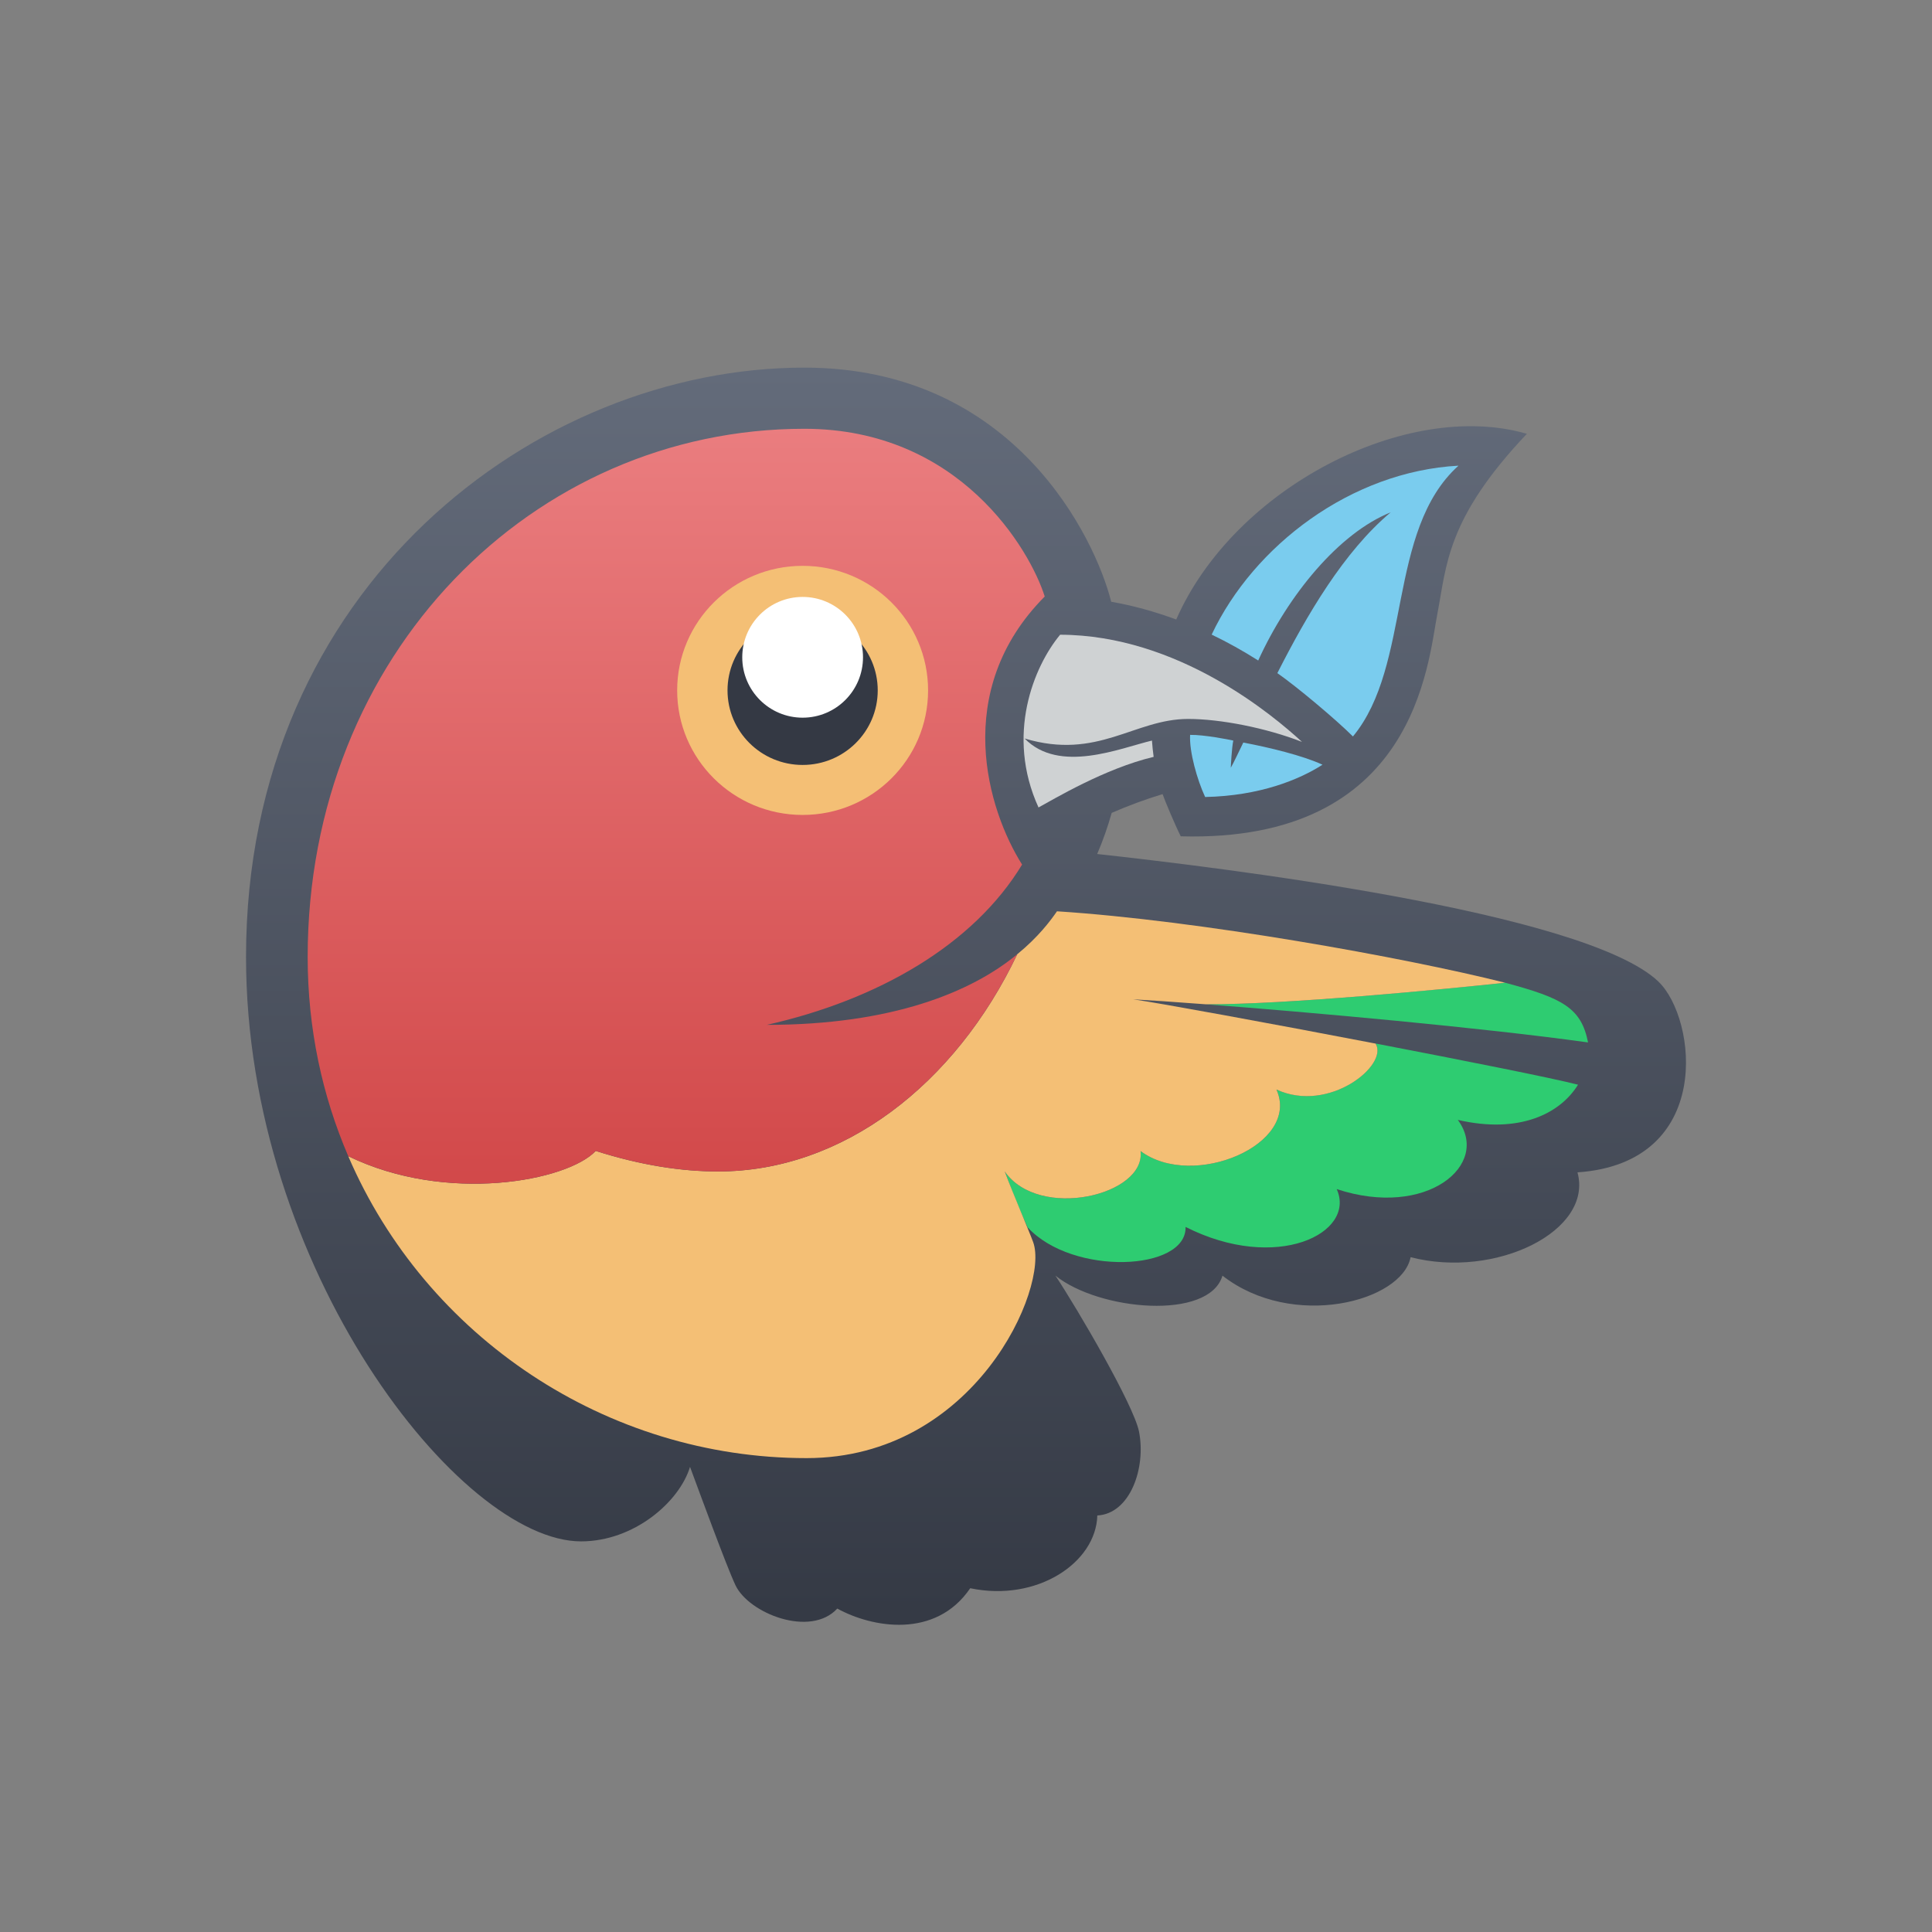 <svg xmlns="http://www.w3.org/2000/svg" width="32" height="32" viewBox="0 0 32 32">
  <rect x="0" y="0" width="32" height="32" fill="#808080" stroke="none"/>
  <defs>
    <linearGradient id="bower-a" x1="50%" x2="50%" y1="0%" y2="100%">
      <stop offset="0%" stop-color="#636B7A"/>
      <stop offset="100%" stop-color="#343944"/>
    </linearGradient>
    <linearGradient id="bower-b" x1="50%" x2="50%" y1="0%" y2="100%">
      <stop offset="0%" stop-color="#EA7D7F"/>
      <stop offset="100%" stop-color="#D14748"/>
    </linearGradient>
  </defs>
  <g fill="none" transform="translate(4 6)">
    <path fill="url(#bower-a)" d="M23.47,10.259 C22.244,9.089 16.109,8.358 14.173,8.145 C14.267,7.925 14.347,7.698 14.413,7.464 C14.677,7.349 14.962,7.242 15.256,7.153 C15.292,7.258 15.461,7.661 15.557,7.852 C19.45,7.959 19.649,4.98 19.808,4.163 C19.962,3.365 19.955,2.594 21.29,1.185 C19.301,0.609 16.44,2.077 15.482,4.261 C15.122,4.128 14.761,4.029 14.405,3.967 C14.149,2.943 12.817,0.089 9.322,0.089 C4.897,0.089 0.075,3.714 0.075,9.85 C0.075,15.009 3.621,19.53 5.624,19.53 C6.499,19.53 7.252,18.879 7.429,18.296 C7.577,18.695 8.032,19.939 8.181,20.255 C8.401,20.723 9.422,21.128 9.868,20.643 C10.443,20.96 11.496,21.15 12.07,20.306 C13.176,20.538 14.154,19.883 14.175,19.101 C14.718,19.073 14.984,18.316 14.866,17.713 C14.778,17.27 13.845,15.678 13.481,15.128 C14.202,15.71 16.027,15.875 16.248,15.129 C17.41,16.034 19.22,15.559 19.364,14.823 C20.775,15.187 22.394,14.387 22.128,13.418 C24.396,13.262 24.106,10.867 23.469,10.259 L23.47,10.259 Z"/>
    <path fill="#7ACCEE" d="M1.457,3.473 C1.945,2.511 2.559,1.46 3.334,0.81 C2.481,1.152 1.638,2.172 1.14,3.264 C0.887,3.103 0.629,2.96 0.369,2.835 C1.064,1.363 2.678,0.133 4.457,0.037 C3.265,1.11 3.688,3.341 2.709,4.522 C2.428,4.242 1.785,3.702 1.457,3.473 L1.457,3.473 Z M0.686,5.04 C0.687,5.003 0.701,4.719 0.727,4.59 C0.659,4.574 0.234,4.491 0.012,4.496 C-0.004,4.773 0.129,5.242 0.261,5.525 C1.166,5.506 1.82,5.237 2.205,4.99 C1.877,4.838 1.318,4.703 0.893,4.623 C0.845,4.72 0.729,4.968 0.686,5.04 L0.686,5.04 Z" transform="translate(15.7 1.676)"/>
    <g transform="translate(1.065 1.094)">
      <path fill="#2ECC71" d="M11.957,13.236 C11.957,13.237 11.958,13.239 11.958,13.24 C11.843,12.995 11.722,12.697 11.576,12.308 C12.143,13.127 13.919,12.704 13.825,11.97 C14.695,12.62 16.484,11.862 16.077,10.951 C16.948,11.354 17.941,10.544 17.719,10.19 C19.203,10.475 20.626,10.758 21.072,10.872 C20.776,11.352 20.1,11.691 19.081,11.455 C19.632,12.2 18.563,13.093 17.075,12.601 C17.403,13.332 16.078,13.99 14.572,13.228 C14.591,13.959 12.703,14.044 11.957,13.236 L11.957,13.236 Z M14.902,9.54 C16.625,9.671 19.474,9.926 21.238,10.172 C21.126,9.602 20.822,9.439 19.864,9.183 C18.835,9.292 16.222,9.547 14.902,9.54 L14.902,9.54 Z"/>
      <path fill="#F4BF75" d="M13.826,11.971 C14.695,12.62 16.484,11.862 16.077,10.952 C16.948,11.355 17.942,10.544 17.719,10.191 C15.964,9.854 14.122,9.517 13.704,9.458 C13.958,9.472 14.378,9.5 14.902,9.54 C16.222,9.547 18.835,9.293 19.865,9.183 C18.197,8.764 14.793,8.151 12.442,8 C12.333,8.158 12.133,8.426 11.784,8.711 C10.755,10.873 8.891,12.309 6.829,12.309 C6.228,12.309 5.556,12.209 4.802,11.969 C4.332,12.469 2.328,12.848 0.703,12.056 C1.992,15.055 4.983,17.057 8.294,17.057 C11.082,17.057 12.318,14.229 12.048,13.481 C11.982,13.299 11.722,12.697 11.576,12.308 C12.143,13.127 13.919,12.704 13.826,11.97 L13.826,11.971 Z"/>
      <path fill="#CFD2D3" d="M12.136,6.28 C12.382,6.147 13.233,5.634 14.043,5.442 C14.031,5.353 14.021,5.263 14.015,5.172 C13.483,5.299 12.481,5.726 11.906,5.138 C13.118,5.501 13.723,4.814 14.614,4.814 C15.145,4.814 15.903,4.961 16.5,5.194 C16.02,4.753 14.445,3.423 12.494,3.419 C12.059,3.943 11.588,5.079 12.136,6.28 L12.136,6.28 Z"/>
      <path fill="url(#bower-b)" d="M4.802,11.969 C5.556,12.208 6.228,12.309 6.829,12.309 C8.891,12.309 10.755,10.872 11.784,8.711 C11.023,9.341 9.701,9.881 7.636,9.881 C9.475,9.467 11.058,8.557 11.864,7.226 C11.298,6.331 10.684,4.351 12.239,2.786 C11.999,2.023 10.835,0.008 8.257,0.008 C3.759,0.008 0.031,3.746 0.031,8.756 C0.031,9.942 0.272,11.054 0.703,12.055 C2.328,12.848 4.332,12.469 4.802,11.969 L4.802,11.969 Z"/>
      <path fill="#F4BF75" d="M6.151,4.341 C6.151,5.481 7.082,6.404 8.229,6.404 C9.377,6.404 10.307,5.481 10.307,4.341 C10.307,3.201 9.377,2.278 8.229,2.278 C7.082,2.278 6.151,3.201 6.151,4.341 Z"/>
      <path fill="#343944" d="M6.985,4.341 C6.985,5.023 7.542,5.576 8.229,5.576 C8.916,5.576 9.473,5.023 9.473,4.341 C9.473,3.659 8.916,3.106 8.229,3.106 C7.542,3.106 6.985,3.659 6.985,4.341 L6.985,4.341 Z"/>
      <ellipse cx="8.229" cy="3.793" fill="#FFF" rx="1" ry="1"/>
    </g>
  </g>
</svg>
